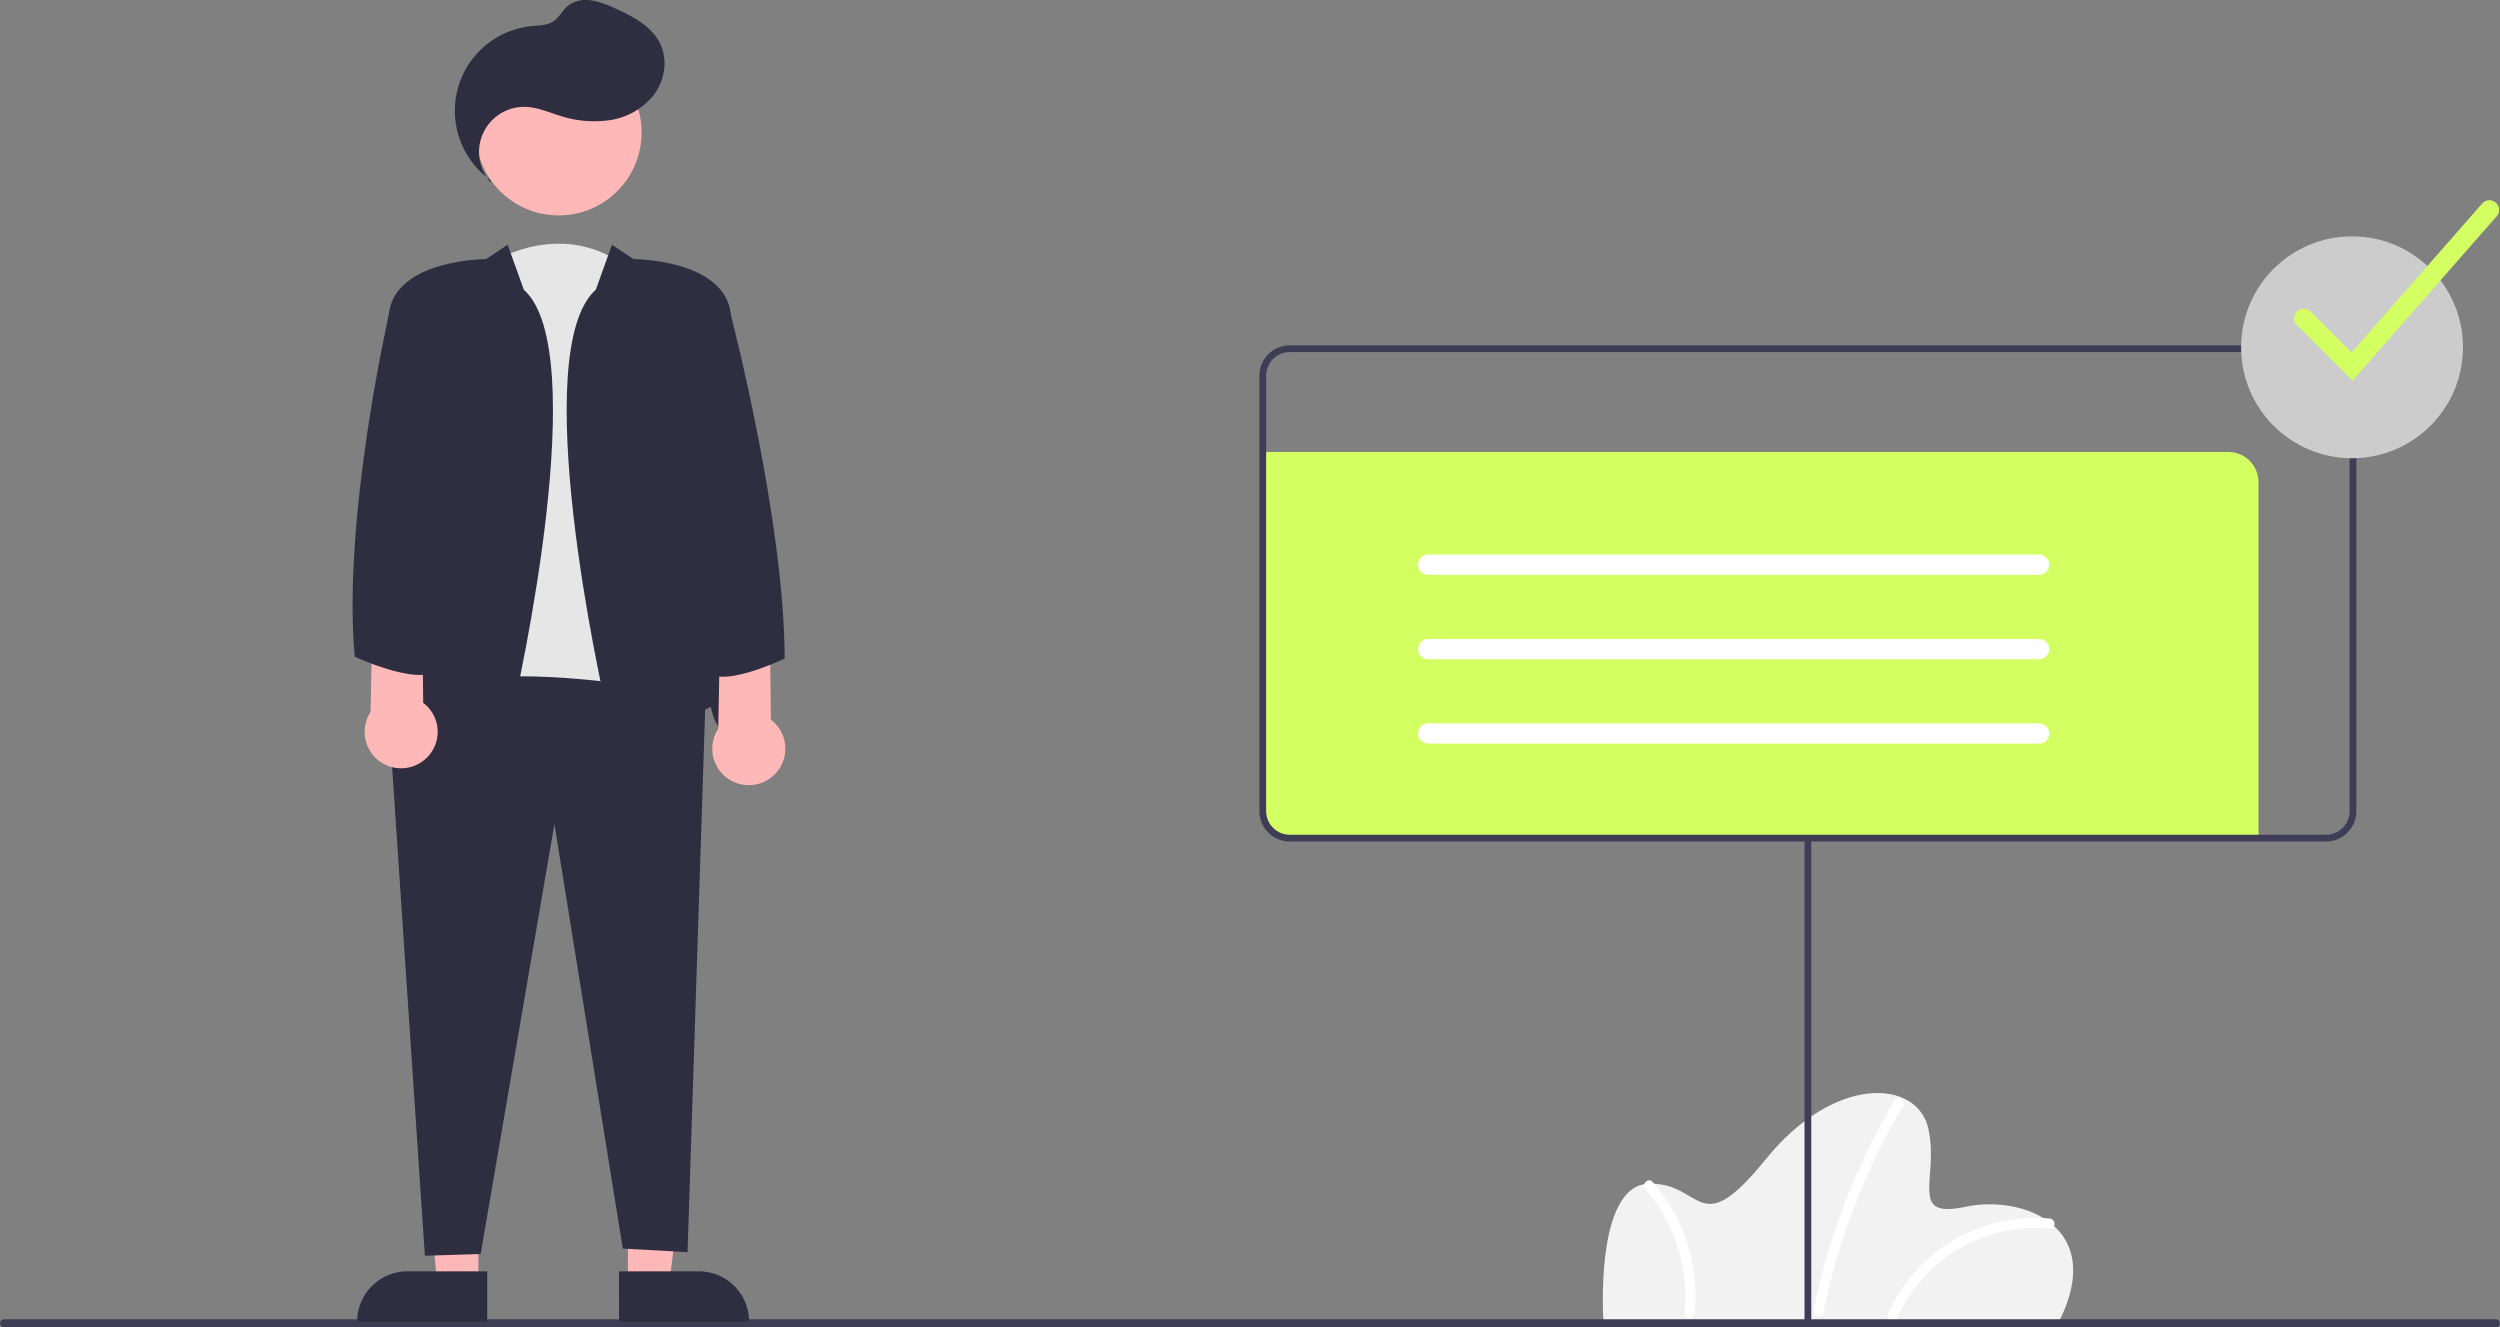 <svg xmlns="http://www.w3.org/2000/svg" data-name="Layer 1" width="740.675" height="393.245" viewBox="0 0 740.675 393.245" xmlns:xlink="http://www.w3.org/1999/xlink"><rect x="0" y="0" width="740.675" height="393.245" fill="#808080" stroke="none"/><path d="M839.794,644.688H704.705s-2.738-40.161,13.463-40.618,14.376,17.799,34.685-7.302,44.953-23.732,48.148-8.899-6.161,26.698,10.953,23.047S853.714,616.849,839.794,644.688Z" transform="translate(-229.662 -253.378)" fill="#f2f2f2"/><path d="M836.915,614.39A47.597,47.597,0,0,0,789.02,642.728c-.764,1.752,1.82,3.281,2.59,1.514a44.639,44.639,0,0,1,45.305-26.852c1.922.173,1.91-2.828,0-3Z" transform="translate(-229.662 -253.378)" fill="#fff"/><path d="M717.144,605.687a48.985,48.985,0,0,1,11.64,36.711c-.188,1.92,2.813,1.907,3,0a51.927,51.927,0,0,0-12.519-38.833c-1.271-1.458-3.385.671-2.121,2.121Z" transform="translate(-229.662 -253.378)" fill="#fff"/><path d="M790.991,579.372a200.187,200.187,0,0,0-20.504,47.685q-2.018,7.134-3.492,14.404c-.384,1.885,2.507,2.691,2.893.798a197.038,197.038,0,0,1,16.696-48.562q3.26-6.533,6.997-12.811a1.501,1.501,0,0,0-2.59-1.514Z" transform="translate(-229.662 -253.378)" fill="#fff"/><path d="M898.786,396.251V501.688H612.759a8.971,8.971,0,0,1-8.973-8.973V387.277H889.813A8.971,8.971,0,0,1,898.786,396.251Z" transform="translate(-229.662 -253.378)" fill="#d4ff63"/><path d="M969.147,646.622H230.853a1.191,1.191,0,0,1,0-2.381H969.147a1.191,1.191,0,0,1,0,2.381Z" transform="translate(-229.662 -253.378)" fill="#3f3d56"/><rect x="534.624" y="248.31" width="2" height="144" fill="#3f3d56"/><path d="M918.786,502.688h-307a9.01,9.01,0,0,1-9-9v-129a9.01,9.01,0,0,1,9-9h307a9.01,9.01,0,0,1,9,9v129A9.01,9.01,0,0,1,918.786,502.688Zm-307-145a7.008,7.008,0,0,0-7,7v129a7.008,7.008,0,0,0,7,7h307a7.008,7.008,0,0,0,7-7v-129a7.008,7.008,0,0,0-7-7Z" transform="translate(-229.662 -253.378)" fill="#3f3d56"/><path d="M833.786,423.688h-181a3,3,0,0,1,0-6h181a3,3,0,0,1,0,6Z" transform="translate(-229.662 -253.378)" fill="#fff"/><path d="M833.786,448.688h-181a3,3,0,0,1,0-6h181a3,3,0,0,1,0,6Z" transform="translate(-229.662 -253.378)" fill="#fff"/><path d="M833.786,473.688h-181a3,3,0,0,1,0-6h181a3,3,0,0,1,0,6Z" transform="translate(-229.662 -253.378)" fill="#fff"/><circle cx="696.835" cy="102.892" r="32.867" fill="#ccc"/><path d="M926.634,366.164l-16.448-16.448a2.858,2.858,0,0,1,4.042-4.042l12.132,12.132,38.714-44.147a2.858,2.858,0,0,1,4.297,3.769Z" transform="translate(-229.662 -253.378)" fill="#d4ff63"/><path d="M376.33,330.68s20.254-12.792,39.441,2.132L428.563,466.059s-47.969,37.309-59.695,2.132Z" transform="translate(-229.662 -253.378)" fill="#e6e6e6"/><polygon points="141.723 380.162 129.463 380.161 125.38 333.046 141.725 332.874 141.723 380.162" fill="#ffb8b8"/><path d="M120.706,376.658h23.644a0,0,0,0,1,0,0v14.887a0,0,0,0,1,0,0H105.819a0,0,0,0,1,0,0v0A14.887,14.887,0,0,1,120.706,376.658Z" fill="#2f2e41"/><polygon points="186.037 380.162 198.297 380.161 204.129 332.873 186.035 332.874 186.037 380.162" fill="#ffb8b8"/><path d="M413.072,630.036H451.603a0,0,0,0,1,0,0v14.887a0,0,0,0,1,0,0H427.959a14.887,14.887,0,0,1-14.887-14.887v0A0,0,0,0,1,413.072,630.036Z" transform="translate(635.042 1021.561) rotate(179.997)" fill="#2f2e41"/><path d="M344.884,466.592l10.66,158.831,16.523-.533L393.919,497.506l20.254,125.785,19.188,1.066,5.33-164.161S357.676,442.075,344.884,466.592Z" transform="translate(-229.662 -253.378)" fill="#2f2e41"/><circle cx="165.522" cy="39.258" r="24.561" fill="#ffb8b8"/><path d="M380.061,325.883l-6.396,4.264s-26.649,0-28.781,15.99-7.995,125.252-1.599,125.252,7.462-8.528,7.462-8.528,4.264,1.066,12.792,9.594,13.858,8.528,17.056-4.264,24.518-110.862,4.264-128.983Z" transform="translate(-229.662 -253.378)" fill="#2f2e41"/><path d="M410.975,325.883l6.396,4.264s26.649,0,28.781,15.99,7.995,125.252,1.599,125.252-7.462-8.528-7.462-8.528-4.264,1.066-12.792,9.594-13.858,8.528-17.056-4.264-24.518-110.862-4.264-128.983Z" transform="translate(-229.662 -253.378)" fill="#2f2e41"/><path d="M375.256,307.612a13.369,13.369,0,0,1,10.145-22.564c3.396.114,6.596,1.503,9.838,2.523a32.535,32.535,0,0,0,15.285,1.376,20.41,20.41,0,0,0,13.016-7.686c3.039-4.177,3.986-9.969,1.84-14.667-2.478-5.423-8.268-8.412-13.714-10.84a25.063,25.063,0,0,0-6.962-2.288,8.929,8.929,0,0,0-6.926,1.746c-1.53,1.316-2.427,3.295-4.093,4.436-1.875,1.284-4.31,1.25-6.571,1.477a25.205,25.205,0,0,0-12.208,45.54" transform="translate(-229.662 -253.378)" fill="#2f2e41"/><path d="M458.918,483.054a10.743,10.743,0,0,0-.876-16.449l-.289-28.187L443.003,441.216l-.548,28.087A10.801,10.801,0,0,0,458.918,483.054Z" transform="translate(-229.662 -253.378)" fill="#ffb8b8"/><path d="M355.918,478.054a10.743,10.743,0,0,0-.876-16.449l-.289-28.187L340.003,436.216l-.548,28.087A10.801,10.801,0,0,0,355.918,478.054Z" transform="translate(-229.662 -253.378)" fill="#ffb8b8"/><path d="M442.421,344.538l3.835,2.43s15.786,60.455,15.885,101.503c0,0-20.787,10.127-23.985,2.665S442.421,344.538,442.421,344.538Z" transform="translate(-229.662 -253.378)" fill="#2f2e41"/><path d="M348.615,344.538l-3.835,2.43s-13.737,60.455-10.023,100.97c0,0,21.853,10.127,25.05,2.665S348.615,344.538,348.615,344.538Z" transform="translate(-229.662 -253.378)" fill="#2f2e41"/></svg>